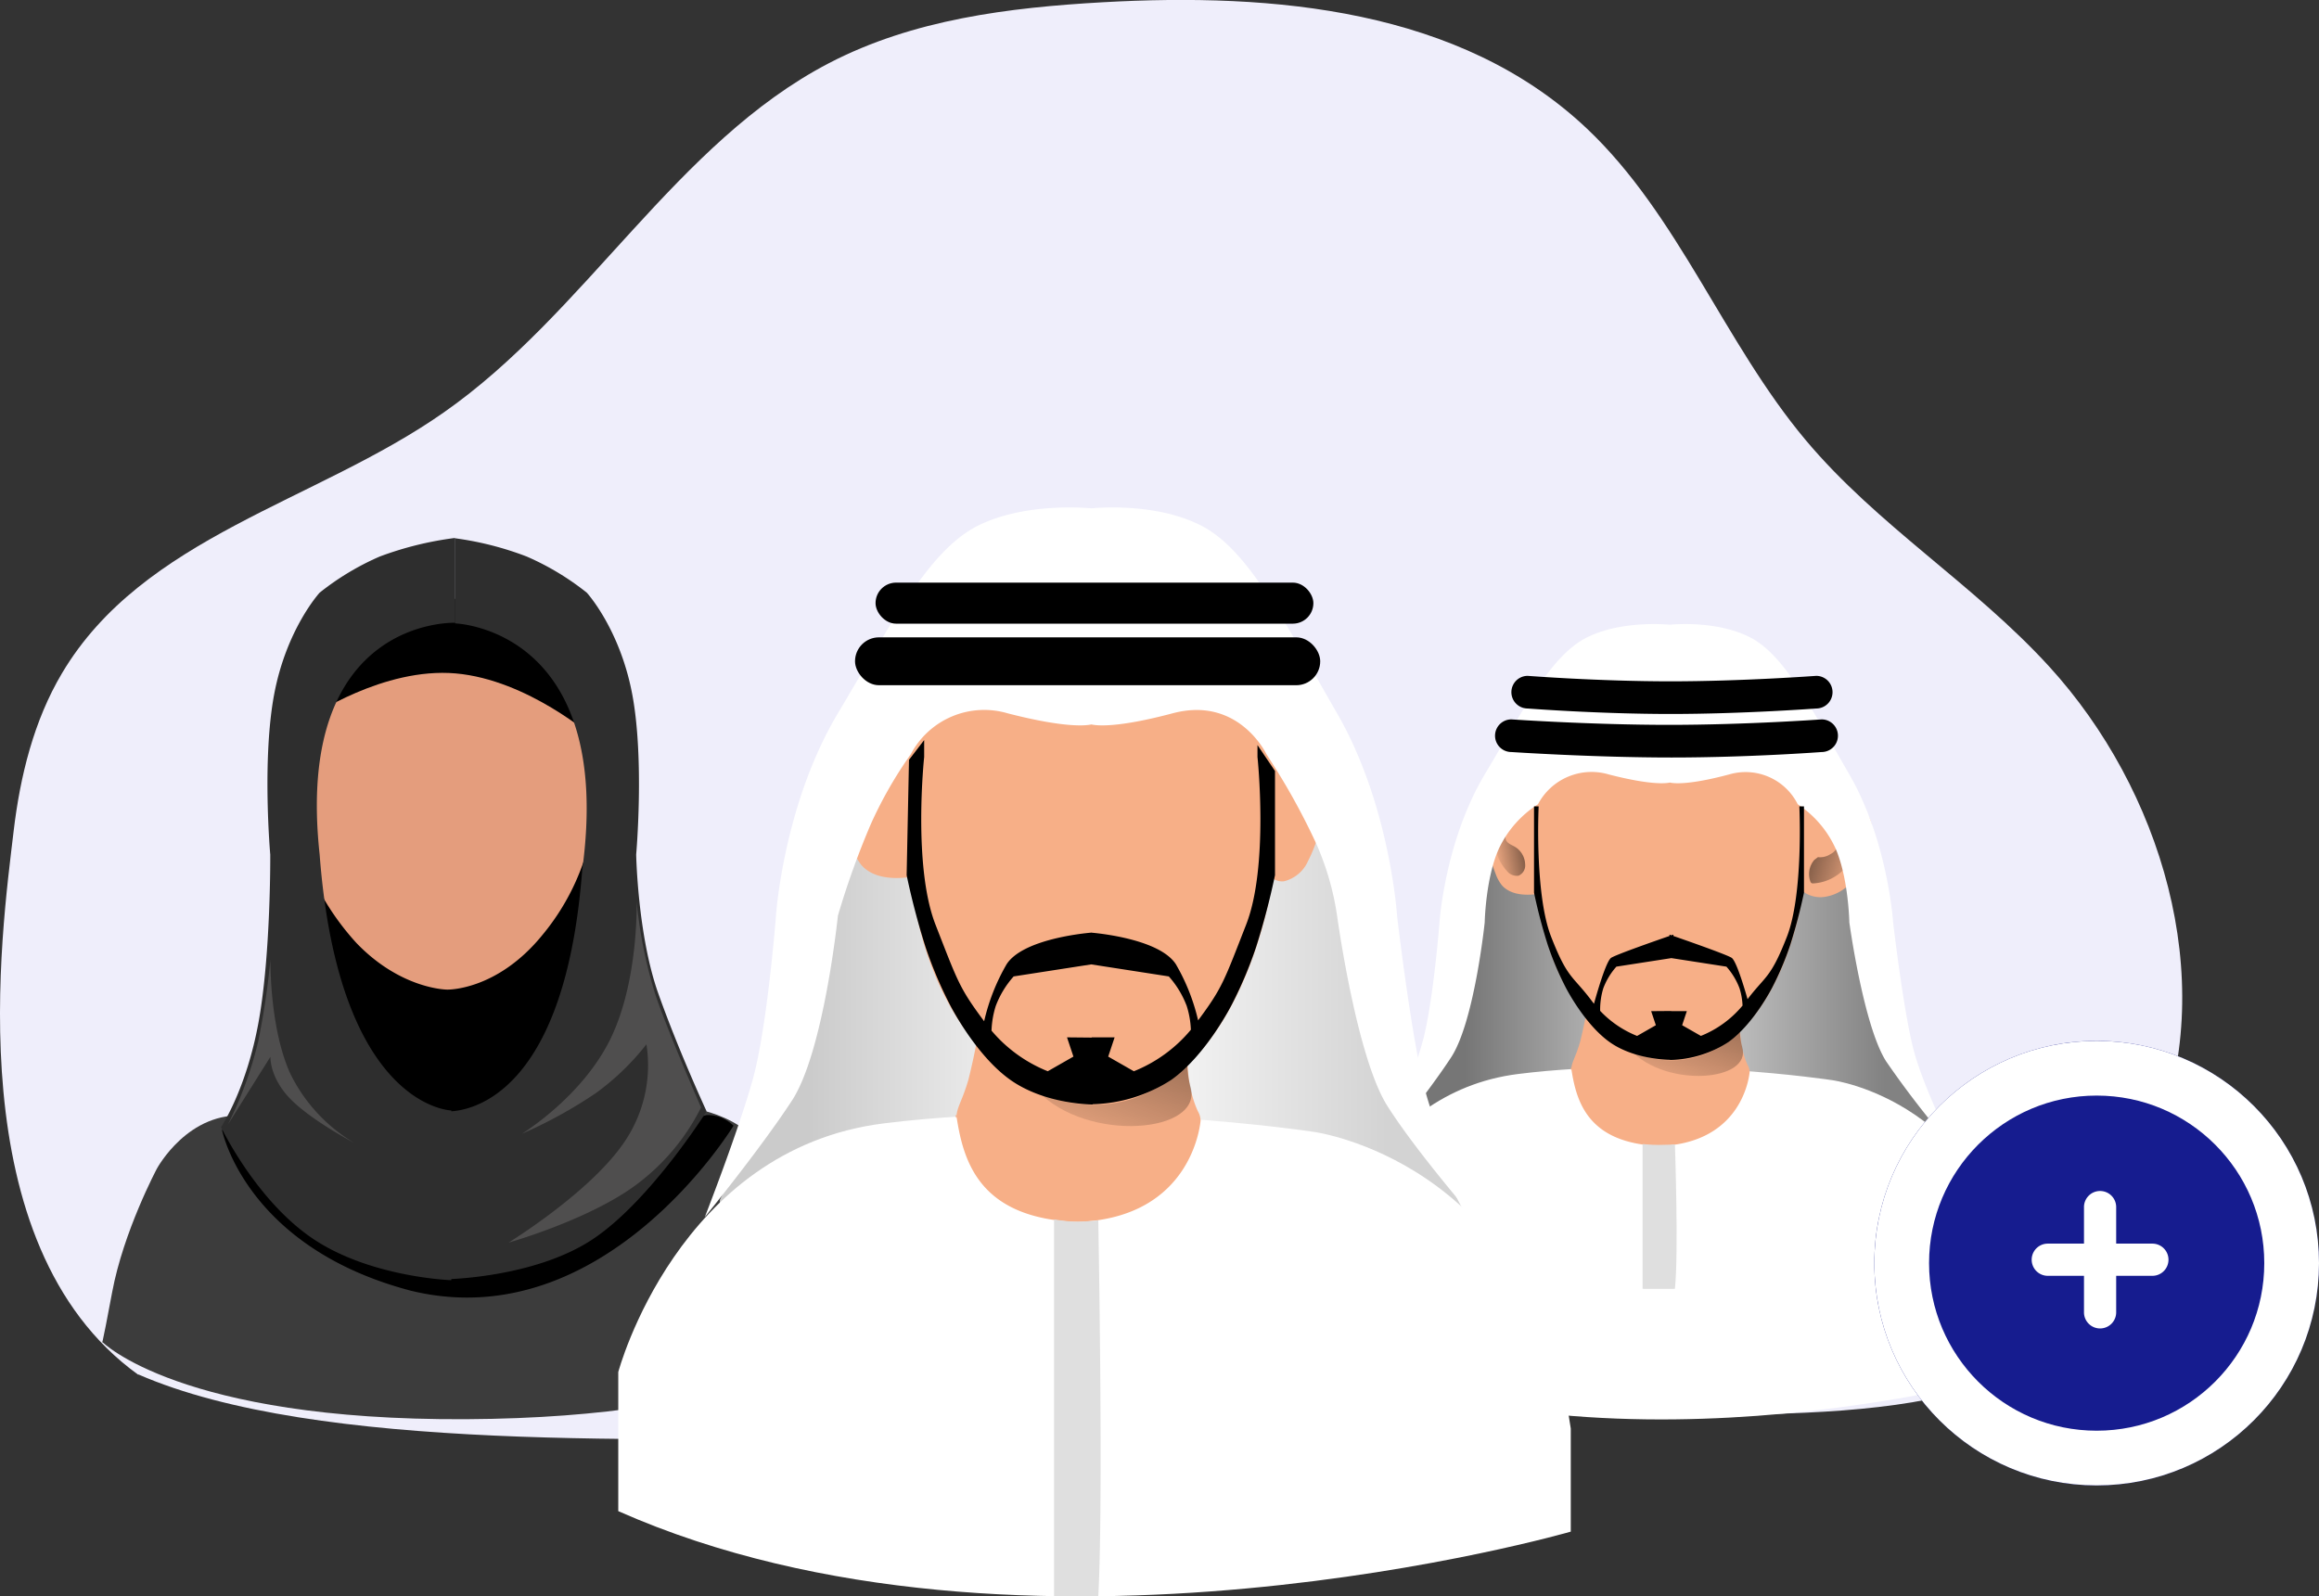 <svg xmlns="http://www.w3.org/2000/svg" xmlns:xlink="http://www.w3.org/1999/xlink" width="338.984" height="233.41" viewBox="0 0 338.984 233.41">
  <rect x="0" y="0" width="338.984" height="233.41" fill="#333333" stroke="none"/>
  <defs>
    <linearGradient id="linear-gradient" x1="0.881" y1="0.5" x2="0.121" y2="0.5" gradientUnits="objectBoundingBox">
      <stop offset="0" stop-color="#828282"/>
      <stop offset="0.502" stop-color="#d5d5d5"/>
      <stop offset="1" stop-color="#767676"/>
    </linearGradient>
    <linearGradient id="linear-gradient-2" x1="0.173" y1="1.028" x2="1.13" y2="-0.857" gradientUnits="objectBoundingBox">
      <stop offset="0" stop-opacity="0"/>
      <stop offset="0.99"/>
    </linearGradient>
    <linearGradient id="linear-gradient-3" x1="1.168" y1="0.748" x2="-1.133" y2="-0.091" xlink:href="#linear-gradient-2"/>
    <linearGradient id="linear-gradient-4" x1="-0.054" y1="0.662" x2="2.03" y2="0.033" xlink:href="#linear-gradient-2"/>
    <linearGradient id="linear-gradient-5" x1="0.881" y1="0.5" x2="0.121" y2="0.5" gradientUnits="objectBoundingBox">
      <stop offset="0" stop-color="#d3d3d3"/>
      <stop offset="0.502" stop-color="#fff"/>
      <stop offset="1" stop-color="#cbcbcb"/>
    </linearGradient>
  </defs>
  <g id="Add_employee" transform="translate(-790.016 -2621.812)">
    <path id="Path_10519" data-name="Path 10519" d="M20.955,238.573c-26.522-19.11-19.94-64.748-18.214-79.448.957-8.093,2.955-16.185,7.071-23.115,11.859-19.98,37.114-25.028,55.78-38.115C86.362,83.411,99.585,58.428,121.937,46.8c12.3-6.4,26.318-8.13,40.046-8.9,24.923-1.4,52.2.953,70.722,18.458,13.4,12.66,20.076,31.343,31.98,45.541,10.494,12.525,24.667,21.113,35.651,33.173,16.314,17.9,24.652,45.278,15.832,68.213-8.195,21.248-20.739,35.19-27.245,37.29-20.883,6.75-61.5,2.211-83.345,3.756-23.408,1.65-49.5,3.392-72.951,3.467-36.186.12-85.558,2.107-111.643-9.263" transform="translate(789.264 2584.241)" fill="#efeefb"/>
    <g id="Group_5953" data-name="Group 5953" transform="translate(804.932 2694.008)">
      <g id="Group_5951" data-name="Group 5951" transform="translate(178.665 19.052)">
        <path id="Path_10499" data-name="Path 10499" d="M-4970.37-4059.2l6.774,25.692,2.29,8.65,7.25,13.865H-5034.7v-3.562l5.979-12.975,6.741-30.784,9.286-9.413s14.883-1.4,16.282-1.4h15.392l8.777,4.452Z" transform="translate(5045.552 4088.497)" fill="url(#linear-gradient)"/>
        <path id="Path_8948" data-name="Path 8948" d="M120.38,282.979V268.125s6.34-23.827,28.371-26.558,45.869.907,45.869.907,23.245,3.016,27.459,31.684V285.17S163.535,302.093,120.38,282.979Z" transform="translate(-120.38 -175.788)" fill="#fff"/>
        <path id="Path_8949" data-name="Path 8949" d="M169.226,184.239c-.941-.581-4.788,1.982-5.823,2.383a2.992,2.992,0,0,0-1.122.773c-1.633,1.743-1.54,4.457-1.023,6.782a25.84,25.84,0,0,0,1.162,3.83,5.811,5.811,0,0,0,.866,1.6c1.162,1.377,3.2,1.563,4.986,1.354a3.293,3.293,0,0,0,2.72-1.395,3.161,3.161,0,0,0,.279-1.162C171.754,193.705,173.34,186.726,169.226,184.239Z" transform="translate(-137.363 -161.463)" fill="#f7af87"/>
        <path id="Path_8950" data-name="Path 8950" d="M238.768,187.508c1.319-.918,7.327,1.286,8.809,1.925a3.731,3.731,0,0,1,2.04,3.092,8.63,8.63,0,0,1-.663,3.789,12.738,12.738,0,0,1-2.354,4.2,6.323,6.323,0,0,1-4.184,2.185,4.26,4.26,0,0,1-4.039-2.15,6.974,6.974,0,0,1-.535-2.981,5.77,5.77,0,0,1,.261-2.325C238.743,193.647,237.414,188.45,238.768,187.508Z" transform="translate(-169.57 -162.776)" fill="#f7af87"/>
        <path id="Path_8951" data-name="Path 8951" d="M183.738,241.822c-.668,2.316-1.227,2.94-1.292,3.964.038.6-.246-.551,0,0,.736,4.9,2.474,10.922,12.937,11.3,12.269-.452,13.1-10.57,13.128-10.836a2.121,2.121,0,0,0-.285-.982c-1.5-3.231-1.226-7.4-.831-11.193a1.9,1.9,0,0,0-.058-.941.965.965,0,0,0-.581-.482c-2.6-1.093-5.387-.413-8.136-.517-3.777-.139-7.439-1.877-11.222-1.883-1.685,0-1.813.628-2.051,2.737a70.375,70.375,0,0,1-1.608,8.835Z" transform="translate(-146.335 -180.771)" fill="#f7af87"/>
        <path id="Path_8952" data-name="Path 8952" d="M184.59,228s2.179,8.543,7.462,14.139,17.789,4.527,16.312-.471c-1.244-4.19,1.087-13.668,1.087-13.668Z" transform="translate(-147.275 -179.829)" fill="url(#linear-gradient-2)"/>
        <path id="Path_8954" data-name="Path 8954" d="M211.258,181.95c-1.558,15.565-8.833,28.406-19.734,28.406S171.79,197.645,171.79,181.95s7.009-33.39,17.915-33.39S214.444,150.135,211.258,181.95Z" transform="translate(-140.752 -146.554)" fill="#f7af87"/>
        <path id="Path_8959" data-name="Path 8959" d="M243.612,200.306a2.737,2.737,0,0,0,1.831-.442,1.924,1.924,0,0,0,.715-.581c.477-.75-.047-1.79.3-2.6a2.2,2.2,0,0,1,1.633-1.093,1.162,1.162,0,0,1,.732,0,1.215,1.215,0,0,1,.535,1.093,7.229,7.229,0,0,1-1.65,5.079,6.747,6.747,0,0,1-4.754,2.383.488.488,0,0,1-.273-.041.447.447,0,0,1-.186-.267,3.185,3.185,0,0,1,.581-3.121" transform="translate(-171.453 -166.228)" fill="url(#linear-gradient-3)"/>
        <path id="Path_8960" data-name="Path 8960" d="M164.947,197.995c.267.447.808.622,1.255.883a3.1,3.1,0,0,1,1.5,2.586,1.616,1.616,0,0,1-.988,1.65,1.875,1.875,0,0,1-1.743-.773,6.671,6.671,0,0,1-1.7-4.818c.035-.581.285-2.046,1.215-1.743C165.231,196.042,164.586,197.39,164.947,197.995Z" transform="translate(-138.342 -166.316)" fill="url(#linear-gradient-4)"/>
        <path id="Union_44" data-name="Union 44" d="M72.874,63.916c-3.31-5.217-5.368-20.31-5.368-20.31s-.118-6.45-2-10.764a15.337,15.337,0,0,0-5.54-6.492,8.524,8.524,0,0,0-10.019-4.366c-6,1.6-8.152,1.311-8.669,1.187-.533.124-2.756.409-8.945-1.187A8.856,8.856,0,0,0,21.992,26.35a15.53,15.53,0,0,0-5.716,6.492c-1.946,4.314-2.068,10.764-2.068,10.764s-1.5,14.53-4.912,19.747S0,75.78,0,75.78,3.508,66.812,5.088,61.2,7.6,43.606,7.6,43.606s.77-11.836,6.608-21.621,9.71-17.444,15-20.06C33.9-.394,39.96-.021,41.275.093c1.274-.114,7.148-.487,11.694,1.832C58.1,4.541,61.848,12.2,67.506,21.984s6.4,21.621,6.4,21.621,1.541,13.328,3.073,18.94,5.871,14.188,5.871,14.188A136.465,136.465,0,0,1,72.874,63.916Z" transform="translate(9.242 0)" fill="#fff"/>
        <path id="Path_10505" data-name="Path 10505" d="M2.387,0s10.33.8,20.872.8,21.3-.8,21.3-.8a2.387,2.387,0,0,1,0,4.774s-10.749.8-21.291.8-20.877-.8-20.877-.8A2.387,2.387,0,0,1,2.387,0Z" transform="translate(27.347 7.571)"/>
        <path id="Path_10506" data-name="Path 10506" d="M2.387,0s11.7.8,23.038.8S47.737,0,47.737,0a2.387,2.387,0,0,1,0,4.774s-10.593.8-21.93.8-23.42-.8-23.42-.8A2.387,2.387,0,0,1,2.387,0Z" transform="translate(24.96 13.936)"/>
        <path id="Path_10500" data-name="Path 10500" d="M-4970.583-3971.581s.56,15.833,0,21.111c-.032.026-4.724,0-4.724,0v-21.17s1.165.129,2.34.129S-4970.583-3971.581-4970.583-3971.581Z" transform="translate(5021.835 4047.665)" fill="#dfdfdf"/>
        <path id="Union_46" data-name="Union 46" d="M19.891,37.085V37.06c-.929-.014-5.492-.209-8.839-2.593C7.309,31.8,4.6,26.42,4.6,26.42A43.609,43.609,0,0,1,2.019,20.3,78.874,78.874,0,0,1,0,12.623V0H.676S.054,12.8,2.5,19.067s3.124,5.608,5.964,9.408q.15.2.3.391c.395-1.434,1.765-6.24,2.519-6.724S17.919,19.6,19.8,18.954v-.2l.286.1.286-.1v.2c1.877.651,7.766,2.709,8.511,3.188.661.424,1.794,4.167,2.33,6.051,2.662-3.489,3.367-3.023,5.752-9.126C39.407,12.8,38.785,0,38.785,0h.676V12.623A79.108,79.108,0,0,1,37.443,20.3a43.575,43.575,0,0,1-2.581,6.117s-2.71,5.381-6.452,8.048a16.139,16.139,0,0,1-8.5,2.619Zm2.446-7.143L21.652,32l2.74,1.565a15.327,15.327,0,0,0,6.089-4.435,9.677,9.677,0,0,0-.443-2.531,10.111,10.111,0,0,0-1.915-3.163l-8.041-1.247-8.041,1.247A10.121,10.121,0,0,0,10.126,26.6a10.623,10.623,0,0,0-.46,3.3,15.146,15.146,0,0,0,5.4,3.669L17.809,32l-.685-2.055,2.936-.024v.024Z" transform="translate(30.658 26.651)"/>
      </g>
      <g id="Group_5952" data-name="Group 5952" transform="translate(0 6.462)">
        <ellipse id="Ellipse_440" data-name="Ellipse 440" cx="24" cy="27.5" rx="24" ry="27.5" transform="translate(26.069 12.53)" fill="#e49d7d"/>
        <path id="Path_10511" data-name="Path 10511" d="M-4101.992-3329.014s-9.591-8.442-20.154-9.37-21.215,6.364-21.215,6.364l9.724-15.027,13.436-2.652,14.32,9.016Z" transform="translate(4173.835 3358.188)"/>
        <path id="Path_10515" data-name="Path 10515" d="M-4157.437-3082.687s9.314.682,12.418,7.481c1.574,3.448,5.256,9.236,8.229,18.7s2.438,8.169,2.438,8.169-12.9,11.094-54.789,11.32-53.2-11.32-53.2-11.32-.194,1.662,1.47-7.256,6.531-18.045,6.531-18.045,4.607-8.607,13.2-7.729S-4157.437-3082.687-4157.437-3082.687Z" transform="translate(4242.351 3165.865)" fill="#3c3c3c"/>
        <path id="Path_10512" data-name="Path 10512" d="M-4106.924-3233.416a34.017,34.017,0,0,1-7.426,16.619c-6.669,8.245-13.966,8.044-13.966,8.044s-6.721-.008-13.259-6.807a38.184,38.184,0,0,1-8.664-15.734l1.769,28.109,20.154,18.386,10.253-1.591,11.139-25.987Z" transform="translate(4178.768 3274.789)"/>
        <path id="Path_10518" data-name="Path 10518" d="M-4118.3-3081.338a5.956,5.956,0,0,1,2.1.35,6.579,6.579,0,0,1,1.834,1.2s-18.814,31.038-47.164,24.134c-24.269-6.381-27.617-23.537-27.617-23.537l24.9,10.147Z" transform="translate(4206.676 3165.716)"/>
        <path id="Union_48" data-name="Union 48" d="M13.547,102.536C5.132,96.939,0,86.138,0,86.138s3.693-5.439,5.492-15.4,1.7-24.453,1.7-24.453S5.963,32.422,7.767,22.85,14.41,8,14.41,8A38.928,38.928,0,0,1,23.2,2.713,48.826,48.826,0,0,1,34.2,0V12.4s-23.558-.88-19.787,33.886C17.234,83.34,33.658,83.706,33.658,83.706v.122c3.571-.23,16.693-3.264,19.128-35.215,4.843-35.449-18.57-36.12-18.57-36.12V.046A46.16,46.16,0,0,1,44.677,2.713,38.96,38.96,0,0,1,53.464,8S58.3,13.279,60.106,22.85s.576,23.432.576,23.432.217,11.8,3.222,20.283S70.976,83.83,70.976,83.83s-8.235,13.109-16.649,18.706c-7.431,4.942-18.244,5.708-20.669,5.819v.169S21.961,108.132,13.547,102.536Z" transform="translate(17.396 0)" fill="#2e2e2e"/>
        <path id="Path_10516" data-name="Path 10516" d="M-4022.266-3191.826s.324,11.693-3.87,20.189-12.908,13.793-12.908,13.793a67.082,67.082,0,0,0,10.816-5.948,36.651,36.651,0,0,0,7.393-7.134,19.915,19.915,0,0,1-3.418,14.561c-5.038,7.249-16.736,14.432-16.736,14.432s11.061-3.109,18.1-8.051a31.777,31.777,0,0,0,10.043-11.716s-4.425-10.027-6.591-16.214A66.718,66.718,0,0,1-4022.266-3191.826Z" transform="translate(4100.412 3244.96)" fill="#4f4e4e"/>
        <path id="Path_10517" data-name="Path 10517" d="M-4179.844-3161.643s-.151,10,2.928,16.7a24.137,24.137,0,0,0,9.385,10.117s-6.307-3.3-9.385-6.455-2.928-6.172-2.928-6.172l-6.214,9.9a56.838,56.838,0,0,0,4.428-12.142A116.1,116.1,0,0,0-4179.844-3161.643Z" transform="translate(4204.458 3223.312)" fill="#4f4e4e"/>
      </g>
      <g id="Group_5958" data-name="Group 5958" transform="translate(75.461 2)">
        <path id="Path_10499-2" data-name="Path 10499" d="M-4946.626-4055.533l9.274,35.174,3.135,11.842,9.927,18.983H-5034.7v-4.876l8.186-17.764,9.23-42.145,12.713-12.887s20.376-1.916,22.292-1.916h21.072l12.017,6.1Z" transform="translate(5049.556 4095.648)" fill="url(#linear-gradient-5)"/>
        <path id="Path_8948-2" data-name="Path 8948" d="M120.38,298.638V278.3s8.68-32.62,38.842-36.36,62.8,1.241,62.8,1.241,31.825,4.129,37.593,43.377v15.077S179.463,324.806,120.38,298.638Z" transform="translate(-120.38 -151.886)" fill="#fff"/>
        <path id="Path_8949-2" data-name="Path 8949" d="M172.29,184.27c-1.289-.8-6.555,2.713-7.972,3.262a4.1,4.1,0,0,0-1.536,1.058c-2.236,2.387-2.108,6.1-1.4,9.285a35.371,35.371,0,0,0,1.591,5.243,7.956,7.956,0,0,0,1.185,2.2c1.591,1.886,4.376,2.14,6.826,1.854,1.448-.167,3.063-.6,3.723-1.909a4.327,4.327,0,0,0,.382-1.591C175.751,197.231,177.923,187.676,172.29,184.27Z" transform="translate(-128.667 -153.089)" fill="#f7af87"/>
        <path id="Path_8950-2" data-name="Path 8950" d="M238.619,187.59c1.112-1.257,6.179,1.76,7.429,2.635a5.85,5.85,0,0,1,1.72,4.233,18.508,18.508,0,0,1-.559,5.187,22.142,22.142,0,0,1-1.985,5.752,5.2,5.2,0,0,1-3.529,2.992c-1.391.176-2.719-.972-3.406-2.944a14.942,14.942,0,0,1-.451-4.082,12.6,12.6,0,0,1,.221-3.182C238.6,195.994,237.477,188.879,238.619,187.59Z" transform="translate(-144.382 -153.73)" fill="#f7af87"/>
        <path id="Path_8951-2" data-name="Path 8951" d="M184.252,246.093c-.914,3.171-1.68,4.025-1.768,5.427.052.824-.337-.754,0,0,1.008,6.7,3.387,14.953,17.711,15.469,16.8-.618,17.93-14.471,17.973-14.835a2.9,2.9,0,0,0-.39-1.345c-2.053-4.424-1.679-10.128-1.138-15.324a2.594,2.594,0,0,0-.08-1.289,1.321,1.321,0,0,0-.8-.66c-3.556-1.5-7.375-.565-11.139-.708-5.172-.191-10.184-2.57-15.363-2.578-2.307,0-2.482.859-2.809,3.747a96.356,96.356,0,0,1-2.2,12.1Z" transform="translate(-133.045 -162.51)" fill="#f7af87"/>
        <path id="Path_8952-2" data-name="Path 8952" d="M184.59,228s2.984,11.7,10.216,19.357,24.354,6.2,22.333-.644c-1.7-5.736,1.488-18.713,1.488-18.713Z" transform="translate(-133.503 -162.05)" fill="url(#linear-gradient-2)"/>
        <path id="Path_8954-2" data-name="Path 8954" d="M225.824,194.274c-2.133,21.31-12.093,38.89-27.017,38.89s-27.017-17.4-27.017-38.89,9.6-45.714,24.527-45.714S230.187,150.717,225.824,194.274Z" transform="translate(-129.296 -145.814)" fill="#f7af87"/>
        <path id="Union_44-2" data-name="Union 44" d="M99.77,87.506C95.238,80.363,92.421,59.7,92.421,59.7a40.462,40.462,0,0,0-3.1-10.663,99.944,99.944,0,0,0-6.556-11.912c-.353-.561-.674-1.049-.674-1.049S78.059,27.522,68.377,30.1c-8.212,2.185-11.161,1.795-11.868,1.626-.729.169-3.773.559-12.247-1.626a12.125,12.125,0,0,0-14.153,5.978A60.844,60.844,0,0,0,24.3,46.219,119.464,119.464,0,0,0,19.452,59.7S17.4,79.592,12.727,86.736,0,103.749,0,103.749,4.8,91.472,6.966,83.788,10.4,59.7,10.4,59.7s1.055-16.2,9.047-29.6S32.746,6.216,39.989,2.635C46.411-.54,54.71-.029,56.508.128c1.743-.157,9.787-.668,16.01,2.507C79.537,6.216,84.675,16.7,92.421,30.1s8.768,29.6,8.768,29.6S103.3,77.946,105.4,85.63s8.038,19.426,8.038,19.426S104.3,94.648,99.77,87.506Z" transform="translate(12.653 0)" fill="#fff"/>
        <rect id="Rectangle_2950" data-name="Rectangle 2950" width="64" height="6" rx="3" transform="translate(37.608 10.992)"/>
        <rect id="Rectangle_2951" data-name="Rectangle 2951" width="68" height="7" rx="3.5" transform="translate(34.608 18.992)"/>
        <path id="Path_10500-2" data-name="Path 10500" d="M-4968.841-3971.488s.767,41.211,0,54.948c-.044.068-6.466,0-6.466,0v-55.1a17.852,17.852,0,0,0,3.2.335C-4970.5-3971.3-4968.841-3971.488-4968.841-3971.488Z" transform="translate(5039.008 4075.724)" fill="#dfdfdf"/>
        <path id="Union_46-2" data-name="Union 46" d="M27.188,52.551c-.21,0-7.013-.028-12.057-3.622C10.006,45.279,6.3,37.912,6.3,37.912a59.674,59.674,0,0,1-3.533-8.375A108.145,108.145,0,0,1,0,19.023L.343,2.158,2.561-.732V1.742S.87,17.683,4.219,26.257c3.273,8.381,3.472,9.231,7.11,14.122a29.775,29.775,0,0,1,3.278-8.325c2.338-3.648,11.175-4.525,12.315-4.624v-.01l.061,0,.061,0v.01c1.14.1,9.978.976,12.316,4.624a29.546,29.546,0,0,1,3.247,8.2c3.549-4.784,3.774-5.69,7.019-14,3.35-8.574,1.659-24.516,1.659-24.516V0l2.561,3.79V19.023A108.006,108.006,0,0,1,51.08,29.536a59.674,59.674,0,0,1-3.533,8.375s-3.71,7.367-8.834,11.018a22.056,22.056,0,0,1-11.52,3.584v.038ZM30.4,42.735l-.937,2.813,3.75,2.143a20.981,20.981,0,0,0,8.337-6.072,13.265,13.265,0,0,0-.606-3.466,13.843,13.843,0,0,0-2.622-4.329l-11.34-1.759L15.644,33.824a13.824,13.824,0,0,0-2.622,4.329,13.426,13.426,0,0,0-.614,3.6,20.951,20.951,0,0,0,8.222,5.937l3.75-2.143-.937-2.813,3.606.035v-.035Z" transform="translate(42.153 34.745)"/>
      </g>
    </g>
    <g id="Group_5957" data-name="Group 5957" transform="translate(239.246 1258.246)">
      <g id="Ellipse_371" data-name="Ellipse 371" transform="translate(824.754 1515.754)" fill="#161c8f" stroke="#fff" stroke-width="8">
        <circle cx="32.5" cy="32.5" r="32.5" stroke="none"/>
        <circle cx="32.5" cy="32.5" r="28.5" fill="none"/>
      </g>
      <path id="Union_4" data-name="Union 4" d="M7.647,17.647V12.353H2.353a2.353,2.353,0,1,1,0-4.706H7.647V2.353a2.353,2.353,0,1,1,4.705,0V7.647h5.294a2.353,2.353,0,1,1,0,4.706H12.352v5.294a2.353,2.353,0,1,1-4.705,0Z" transform="translate(847.754 1537.754)" fill="#fff"/>
    </g>
  </g>
</svg>
